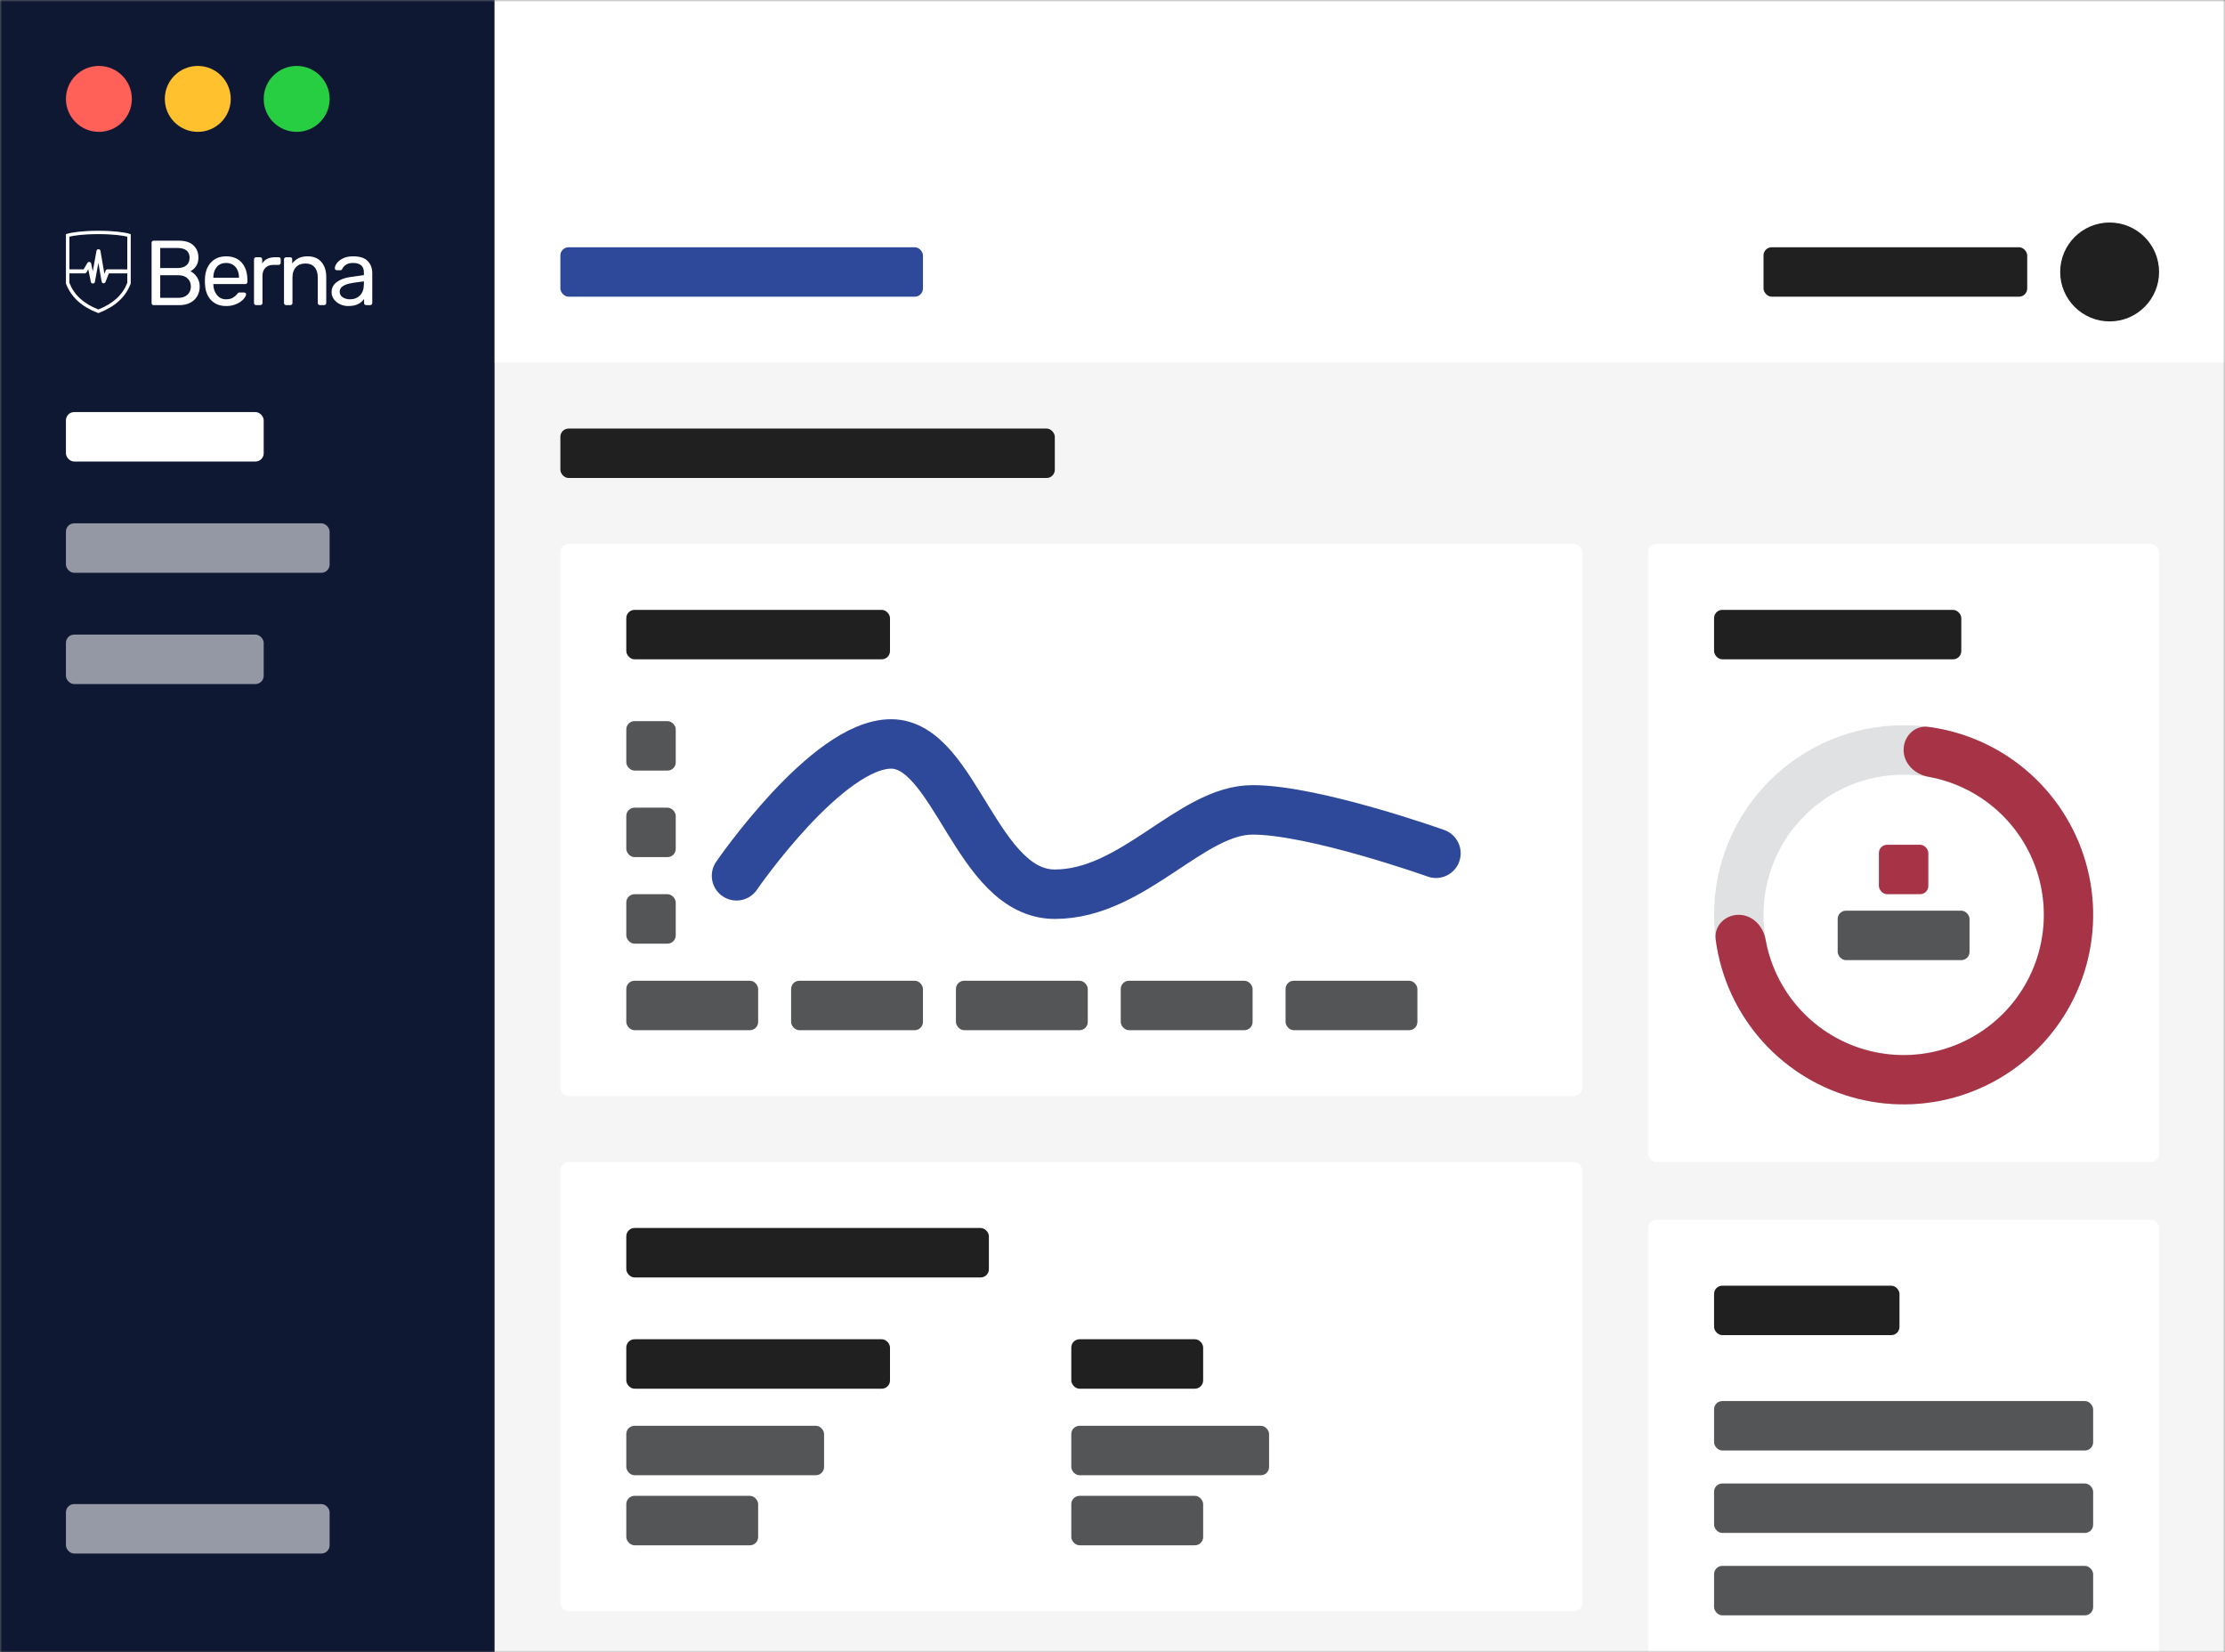 <svg width="540" height="401" viewBox="0 0 540 401" fill="none" xmlns="http://www.w3.org/2000/svg">
    <rect x="0" y="0" width="540" height="401" fill="#808080" stroke="none"/>
    <g>
        <g>
            <mask id="mask0" mask-type="alpha" maskUnits="userSpaceOnUse" x="0" y="0" width="540" height="401">
                <rect width="540" height="401" fill="white" />
            </mask>
            <g mask="url(#mask0)">
                <rect x="120" width="420" height="401" fill="#F5F5F5" />
                <rect x="120" width="420" height="88" fill="white" />
                <rect width="120" height="408" fill="#0F1833" />
                <rect x="136" y="132" width="248" height="134" rx="2" fill="white" />
                <rect x="400" y="132" width="124" height="150" rx="2" fill="white" />
                <circle cx="24" cy="24" r="8" fill="#FF6058" />
                <circle cx="48" cy="24" r="8" fill="#FFC12E" />
                <circle cx="72" cy="24" r="8" fill="#28CE41" />
                <circle cx="512" cy="66" r="12" fill="#202021" />
                <rect x="136" y="104" width="120" height="12" rx="2" fill="#202021" />
                <rect x="152" y="148" width="64" height="12" rx="2" fill="#202021" />
                <rect x="136" y="60" width="88" height="12" rx="2" fill="#2E499A" />
                <rect x="416" y="148" width="60" height="12" rx="2" fill="#202021" />
                <rect x="400" y="296" width="124" height="112" rx="2" fill="white" />
                <rect x="416" y="312" width="45" height="12" rx="2" fill="#202021" />
                <rect x="416" y="340" width="92" height="12" rx="2" fill="#545556" />
                <rect x="416" y="360" width="92" height="12" rx="2" fill="#545556" />
                <rect x="416" y="380" width="92" height="12" rx="2" fill="#545556" />
                <rect x="152" y="175" width="12" height="12" rx="2" fill="#545556" />
                <rect x="152" y="196" width="12" height="12" rx="2" fill="#545556" />
                <rect x="152" y="217" width="12" height="12" rx="2" fill="#545556" />
                <rect x="152" y="238" width="32" height="12" rx="2" fill="#545556" />
                <rect x="192" y="238" width="32" height="12" rx="2" fill="#545556" />
                <rect x="232" y="238" width="32" height="12" rx="2" fill="#545556" />
                <rect x="272" y="238" width="32" height="12" rx="2" fill="#545556" />
                <rect x="312" y="238" width="32" height="12" rx="2" fill="#545556" />
                <rect x="136" y="282" width="248" height="109" rx="2" fill="white" />
                <rect x="152" y="298" width="88" height="12" rx="2" fill="#202021" />
                <rect x="152" y="325" width="64" height="12" rx="2" fill="#202021" />
                <rect x="152" y="346" width="48" height="12" rx="2" fill="#545556" />
                <rect x="260" y="346" width="48" height="12" rx="2" fill="#545556" />
                <rect x="260" y="363" width="32" height="12" rx="2" fill="#545556" />
                <rect x="152" y="363" width="32" height="12" rx="2" fill="#545556" />
                <rect x="260" y="325" width="32" height="12" rx="2" fill="#202021" />
                <rect x="16" y="100" width="48" height="12" rx="2" fill="white" />
                <rect opacity="0.791" x="16" y="127" width="64" height="12" rx="2" fill="#B7BAC2" />
                <rect opacity="0.791" x="16" y="154" width="48" height="12" rx="2" fill="#B7BAC2" />
                <rect opacity="0.803" x="16" y="365" width="64" height="12" rx="2" fill="#B7BAC2" />
                <rect x="428" y="60" width="64" height="12" rx="2" fill="#202021" />
            </g>
        </g>
        <path d="M178.749 212.534C178.749 212.534 200.709 180.534 216.268 180.534C231.826 180.534 236.953 217 256 217C275.047 217 289 196.534 304 196.534C319 196.534 348.5 207.066 348.5 207.066" stroke="#2E499A" stroke-width="12" stroke-linecap="round" stroke-linejoin="round" />
        <g>
            <circle cx="462" cy="222" r="40" stroke="#E0E1E2" stroke-width="12" />
            <path d="M462 181.98C462 178.677 464.688 175.96 467.963 176.388C474.947 177.301 481.656 179.81 487.556 183.752C495.121 188.807 501.017 195.991 504.498 204.397C507.98 212.802 508.891 222.051 507.116 230.974C505.341 239.897 500.96 248.094 494.527 254.527C488.094 260.96 479.897 265.341 470.974 267.116C462.051 268.891 452.802 267.98 444.397 264.498C435.991 261.017 428.807 255.121 423.752 247.556C419.81 241.656 417.301 234.947 416.388 227.963C415.96 224.688 418.677 222 421.98 222V222C425.283 222 427.907 224.698 428.484 227.949C429.303 232.563 431.07 236.98 433.697 240.912C437.437 246.509 442.753 250.872 448.973 253.449C455.193 256.025 462.038 256.699 468.641 255.386C475.244 254.072 481.309 250.83 486.07 246.07C490.83 241.309 494.072 235.244 495.386 228.641C496.699 222.038 496.025 215.193 493.449 208.973C490.872 202.753 486.509 197.437 480.912 193.697C476.98 191.07 472.563 189.303 467.949 188.484C464.698 187.907 462 185.283 462 181.98V181.98Z" fill="#A63446" />
        </g>
        <rect x="446" y="221" width="32" height="12" rx="2" fill="#545556" />
        <rect x="456" y="205" width="12" height="12" rx="2" fill="#A63446" />
        <g>
            <path fill-rule="evenodd" clip-rule="evenodd" d="M36.921 73.897C36.831 73.796 36.783 73.664 36.788 73.528V58.942C36.781 58.8 36.829 58.661 36.921 58.552C37.013 58.454 37.144 58.401 37.279 58.407H43.377C44.955 58.407 46.146 58.786 46.95 59.546C47.755 60.306 48.157 61.296 48.157 62.517C48.157 63.35 47.963 64.046 47.575 64.605C47.235 65.122 46.765 65.541 46.213 65.822C46.872 66.152 47.428 66.656 47.822 67.278C48.258 67.949 48.483 68.735 48.469 69.535C48.479 70.331 48.282 71.115 47.899 71.813C47.508 72.509 46.922 73.076 46.213 73.443C45.466 73.846 44.58 74.047 43.555 74.046H37.281C37.145 74.051 37.013 73.997 36.921 73.897ZM43.042 65.045C44.009 65.045 44.745 64.826 45.253 64.386C45.76 63.947 46.013 63.333 46.012 62.543C46.012 61.769 45.763 61.181 45.264 60.779C44.765 60.377 44.024 60.176 43.042 60.176H38.888V65.045H43.042ZM45.507 71.511C44.965 72.025 44.218 72.281 43.266 72.281L38.888 72.278V66.788H43.266C44.216 66.789 44.963 67.042 45.507 67.546C46.051 68.05 46.323 68.713 46.323 69.535C46.321 70.34 46.049 70.998 45.507 71.511Z" fill="white" />
            <path fill-rule="evenodd" clip-rule="evenodd" d="M49.748 68.971C49.834 70.609 50.331 71.901 51.238 72.847C52.146 73.793 53.36 74.265 54.88 74.265C55.751 74.282 56.615 74.11 57.414 73.762C58.151 73.426 58.72 73.027 59.123 72.565C59.525 72.102 59.727 71.707 59.727 71.38C59.728 71.266 59.674 71.157 59.581 71.09C59.481 71.015 59.359 70.976 59.235 70.978H58.252C58.123 70.97 57.993 70.989 57.872 71.034C57.748 71.121 57.642 71.231 57.56 71.358C57.283 71.703 56.947 71.994 56.566 72.218C56.126 72.493 55.556 72.631 54.857 72.631C53.953 72.631 53.224 72.29 52.671 71.609C52.118 70.928 51.82 70.102 51.775 69.13V68.929H59.532C59.669 68.934 59.803 68.881 59.9 68.784C59.998 68.687 60.051 68.553 60.046 68.416V68.013C60.047 66.226 59.597 64.811 58.695 63.769C57.792 62.727 56.523 62.206 54.885 62.206C53.366 62.207 52.152 62.683 51.244 63.636C50.335 64.588 49.837 65.868 49.748 67.477L49.725 68.212L49.748 68.971ZM58.007 67.341V67.408H51.775V67.341C51.777 66.298 52.052 65.449 52.6 64.794C53.149 64.139 53.908 63.812 54.88 63.812C55.832 63.811 56.591 64.138 57.157 64.794C57.724 65.45 58.007 66.299 58.007 67.341Z" fill="white" />
            <path d="M61.792 73.897C61.695 73.799 61.642 73.665 61.647 73.527V62.964C61.644 62.823 61.696 62.687 61.792 62.584C61.886 62.48 62.02 62.423 62.16 62.427H63.098C63.243 62.416 63.386 62.47 63.489 62.573C63.592 62.676 63.645 62.818 63.635 62.964V63.946C64.246 62.933 65.281 62.427 66.74 62.427H67.61C67.75 62.412 67.89 62.462 67.99 62.562C68.09 62.661 68.139 62.801 68.124 62.941V63.767C68.129 63.903 68.081 64.035 67.99 64.135C67.89 64.237 67.752 64.29 67.61 64.281H66.337C65.516 64.281 64.872 64.519 64.406 64.996C63.94 65.473 63.705 66.12 63.702 66.939V73.527C63.706 73.667 63.648 73.801 63.545 73.896C63.442 73.992 63.306 74.043 63.165 74.04H62.157C62.021 74.044 61.889 73.992 61.792 73.897V73.897Z" fill="white" />
            <path d="M69.073 73.897C68.976 73.799 68.923 73.666 68.928 73.528V62.941C68.923 62.803 68.976 62.67 69.073 62.572C69.171 62.475 69.304 62.422 69.442 62.427H70.402C70.543 62.412 70.682 62.461 70.782 62.561C70.882 62.661 70.931 62.801 70.915 62.941V63.924C71.337 63.394 71.866 62.96 72.468 62.651C73.057 62.352 73.79 62.203 74.668 62.203C76.097 62.203 77.207 62.66 77.997 63.576C78.786 64.492 79.181 65.702 79.18 67.205V73.527C79.185 73.665 79.132 73.798 79.035 73.895C78.938 73.993 78.804 74.045 78.667 74.04H77.639C77.501 74.045 77.368 73.993 77.27 73.895C77.173 73.798 77.12 73.665 77.125 73.527V67.341C77.125 66.269 76.864 65.435 76.341 64.839C75.818 64.243 75.073 63.944 74.106 63.943C73.153 63.943 72.394 64.244 71.829 64.847C71.263 65.45 70.98 66.28 70.979 67.338V73.527C70.984 73.665 70.932 73.798 70.835 73.895C70.737 73.993 70.604 74.045 70.466 74.04H69.439C69.302 74.044 69.171 73.992 69.073 73.897Z" fill="white" />
            <path fill-rule="evenodd" clip-rule="evenodd" d="M81.023 72.602C81.402 73.127 81.909 73.546 82.496 73.819C83.127 74.121 83.818 74.275 84.518 74.269C85.501 74.268 86.305 74.104 86.93 73.777C87.503 73.494 87.995 73.07 88.36 72.545V73.527C88.355 73.663 88.403 73.795 88.494 73.896C88.587 73.994 88.717 74.047 88.852 74.04H89.835C89.973 74.046 90.106 73.993 90.204 73.896C90.301 73.798 90.354 73.665 90.349 73.527V66.269C90.349 65.108 89.988 64.141 89.265 63.366C88.542 62.591 87.347 62.204 85.68 62.204C84.714 62.203 83.895 62.371 83.222 62.706C82.552 63.041 82.056 63.435 81.737 63.89C81.417 64.345 81.257 64.743 81.257 65.085C81.259 65.355 81.478 65.574 81.748 65.577H82.62C82.719 65.583 82.817 65.555 82.899 65.498C82.986 65.415 83.052 65.312 83.089 65.197C83.306 64.8 83.621 64.465 84.004 64.225C84.422 63.95 84.973 63.812 85.657 63.812C87.429 63.813 88.315 64.579 88.315 66.112V66.761L84.965 67.229C83.581 67.439 82.486 67.856 81.682 68.481C80.877 69.105 80.475 69.909 80.475 70.893C80.471 71.507 80.663 72.105 81.023 72.602ZM88.315 68.882C88.315 70.104 88.002 71.035 87.377 71.674C86.752 72.312 85.948 72.631 84.965 72.631C84.338 72.651 83.72 72.484 83.189 72.153C82.704 71.852 82.418 71.315 82.44 70.745C82.44 70.206 82.716 69.758 83.267 69.401C83.819 69.044 84.63 68.79 85.702 68.641L88.315 68.261V68.882Z" fill="white" />
            <path d="M31.245 66.343H26.427L25.597 68.436C25.516 68.641 25.309 68.766 25.091 68.743C24.872 68.72 24.696 68.554 24.66 68.337L23.876 63.773L23.024 68.447C22.982 68.678 22.782 68.79 22.548 68.79V68.79C22.314 68.79 22.114 68.687 22.068 68.46L21.422 65.348L20.994 66.088C20.907 66.24 20.747 66.337 20.573 66.343H16.668C16.398 66.343 16.601 66.102 16.601 65.834C16.601 65.566 16.466 65.365 16.736 65.365H20.294L21.222 63.796C21.326 63.622 21.525 63.529 21.724 63.562C21.924 63.594 22.083 63.748 22.123 63.946L22.518 65.851L23.417 60.866C23.461 60.635 23.664 60.469 23.899 60.472V60.472C24.135 60.469 24.339 60.637 24.381 60.87L25.338 66.457L25.645 65.673C25.718 65.485 25.898 65.362 26.1 65.36L31.246 65.371" fill="white" />
            <path fill-rule="evenodd" clip-rule="evenodd" d="M23.71 75.92L23.866 75.98L24.021 75.92C27.946 74.408 30.459 72.101 31.704 68.867L31.731 68.798V56.838L31.445 56.744C30.324 56.373 27.545 56 23.866 56C20.186 56 17.406 56.373 16.286 56.744L16 56.838V68.798L16.027 68.867C17.272 72.101 19.788 74.408 23.71 75.92ZM23.866 75.098C20.292 73.691 17.993 71.575 16.844 68.649V57.436C17.848 57.175 20.18 56.819 23.866 56.819C27.551 56.819 29.88 57.175 30.889 57.436V68.649C29.738 71.575 27.44 73.687 23.866 75.098Z" fill="white" />
        </g>
    </g>
</svg>